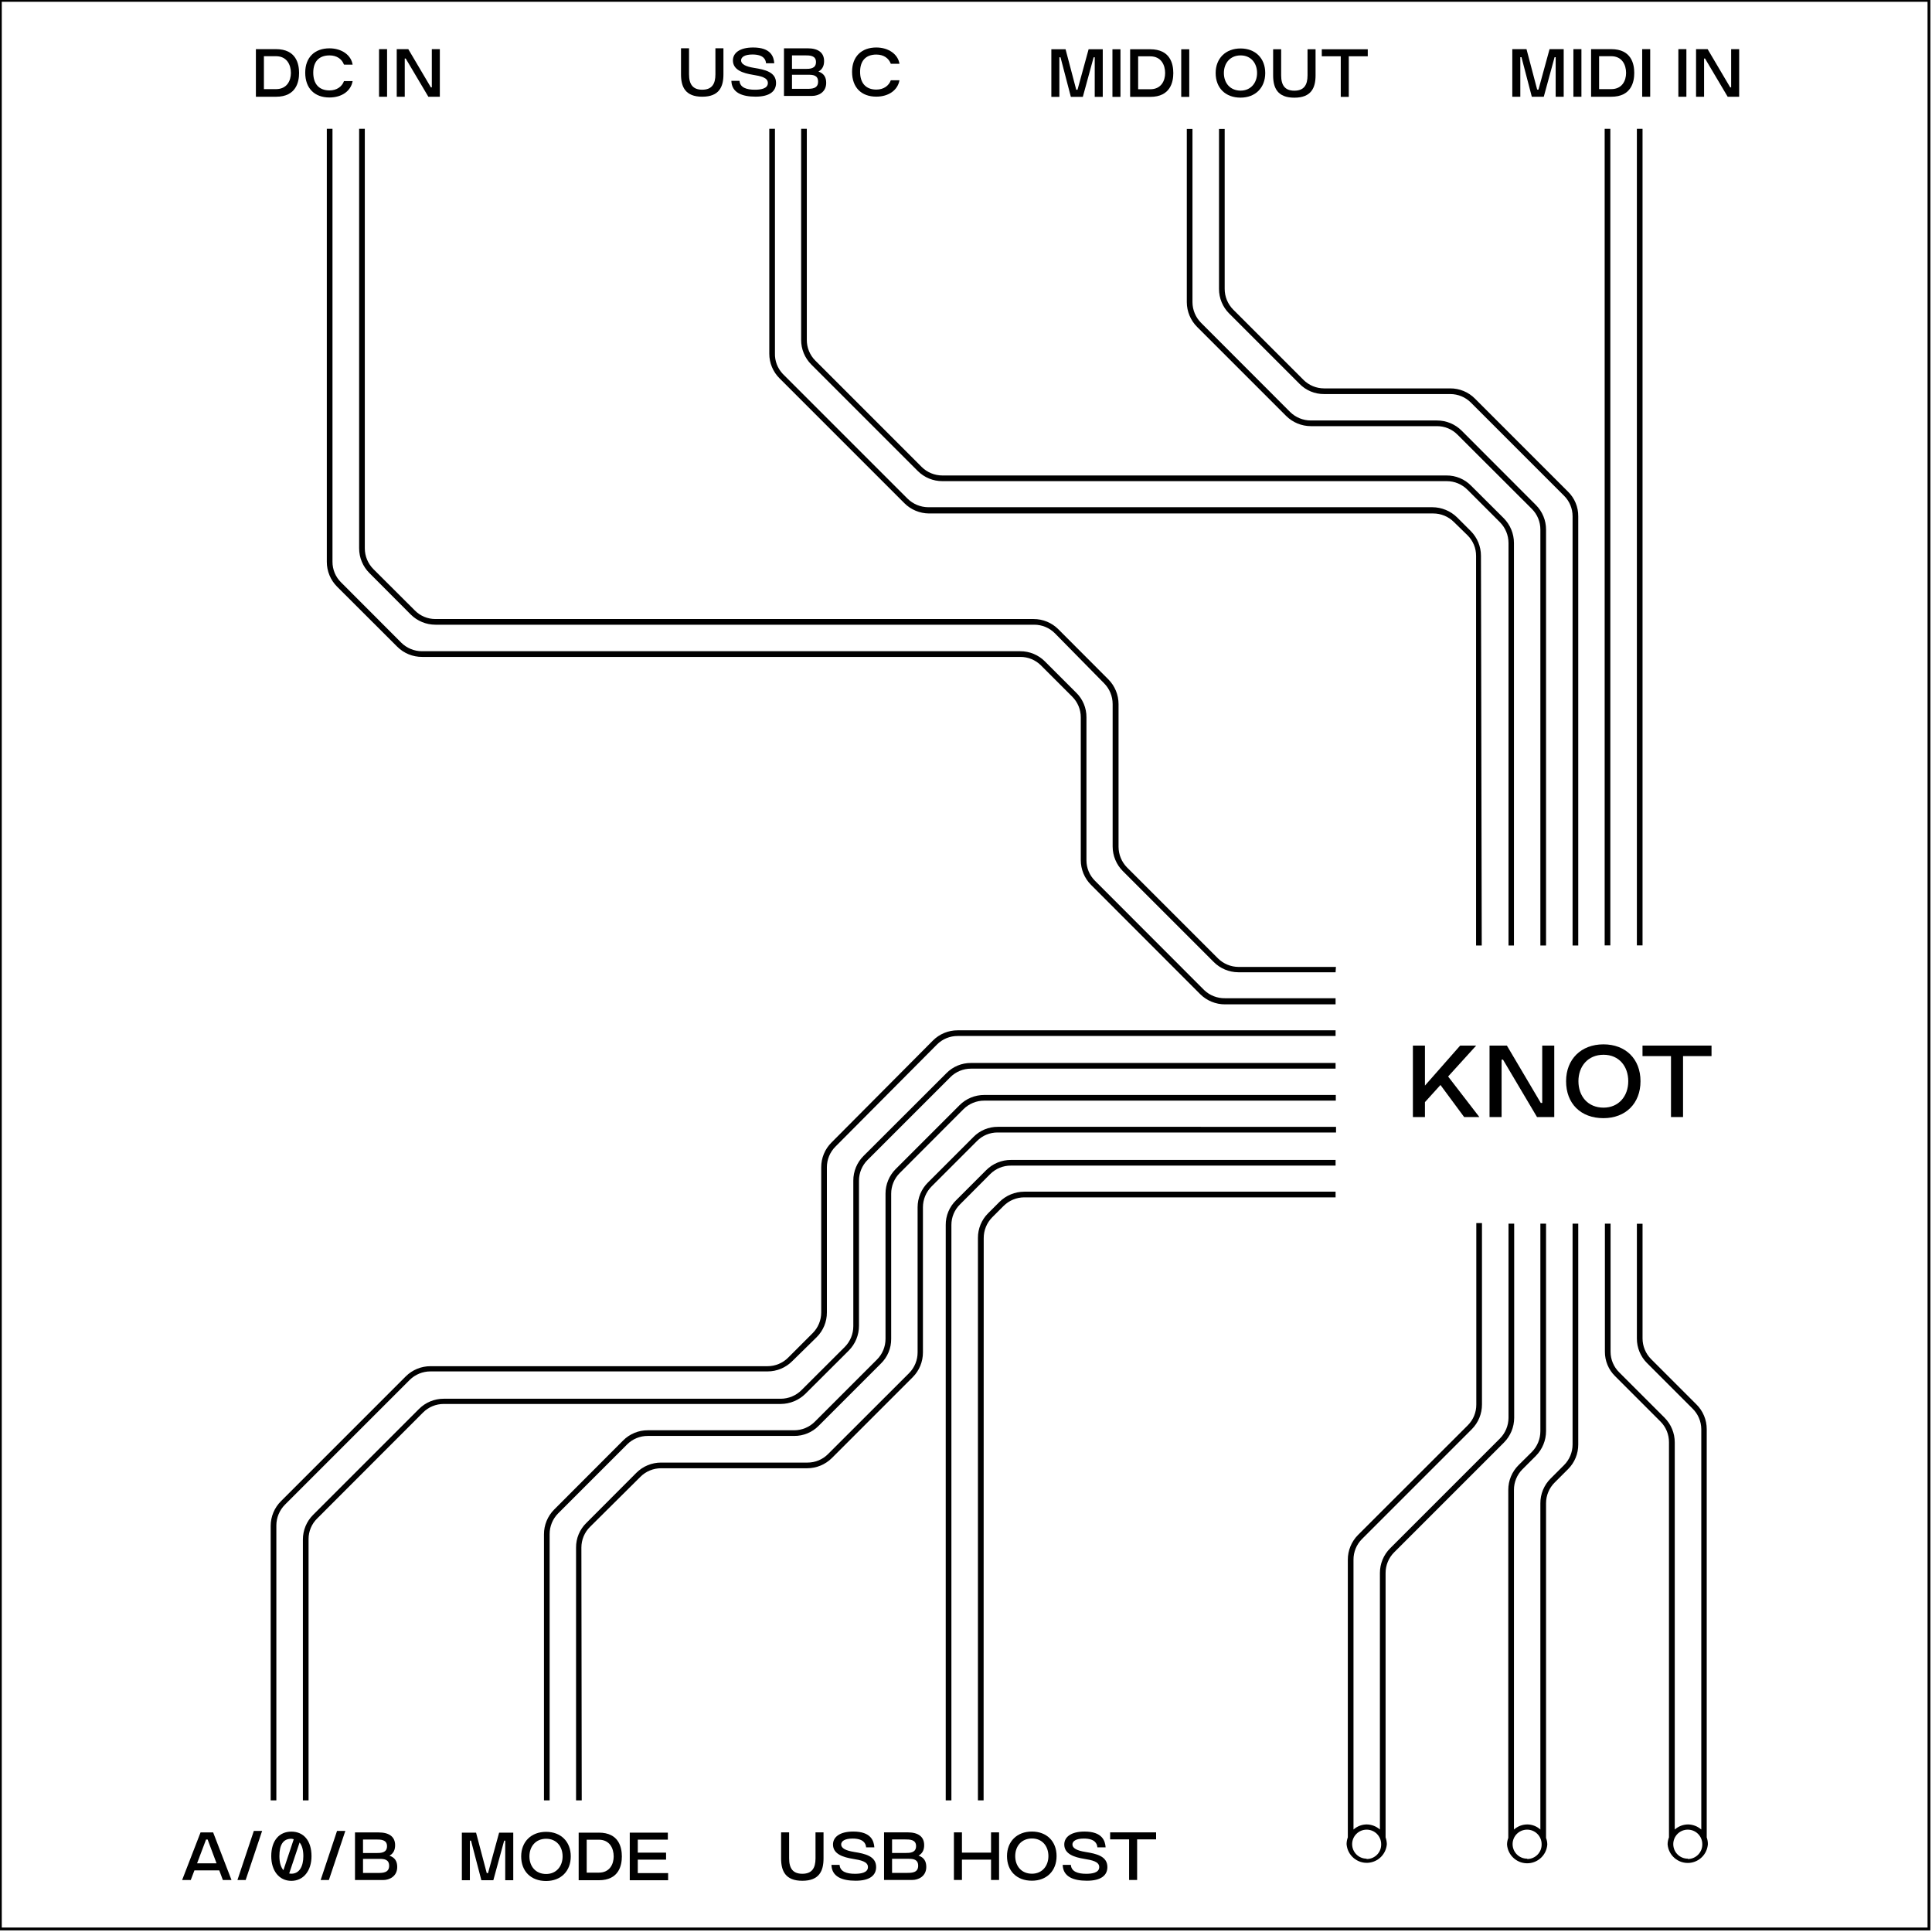 <?xml version="1.0" encoding="UTF-8" standalone="no"?>
<!-- Generator: Adobe Illustrator 28.0.0, SVG Export Plug-In . SVG Version: 6.00 Build 0)  -->

<svg
   version="1.1"
   x="0px"
   y="0px"
   viewBox="0 0 226.772 226.772"
   xml:space="preserve"
   id="svg40"
   sodipodi:docname="6x6-knot-front.svg"
   width="60mm"
   height="60mm"
   inkscape:version="1.3.2 (091e20e, 2023-11-25, custom)"
   xmlns:inkscape="http://www.inkscape.org/namespaces/inkscape"
   xmlns:sodipodi="http://sodipodi.sourceforge.net/DTD/sodipodi-0.dtd"
   xmlns="http://www.w3.org/2000/svg"
   xmlns:svg="http://www.w3.org/2000/svg"><defs
   id="defs40" /><sodipodi:namedview
   id="namedview40"
   pagecolor="#ffffff"
   bordercolor="#000000"
   borderopacity="0.25"
   inkscape:showpageshadow="2"
   inkscape:pageopacity="0.0"
   inkscape:pagecheckerboard="0"
   inkscape:deskcolor="#d1d1d1"
   inkscape:zoom="3.4133289"
   inkscape:cx="125.39079"
   inkscape:cy="105.3224"
   inkscape:window-width="1920"
   inkscape:window-height="1137"
   inkscape:window-x="1912"
   inkscape:window-y="-8"
   inkscape:window-maximized="1"
   inkscape:current-layer="svg40"
   inkscape:document-units="mm" />

<g
   id="g40"
   transform="matrix(1.331,0,0,1.331,0.041,0.041)"><g
     id="Layer_1">
	<path
   d="M 170.204,170.204 H -0.125 V -0.125 H 170.204 Z M 0.125,169.954 H 169.954 V 0.125 H 0.125 Z"
   id="path1" />
</g><g
     id="Layer_2">
	<g
   id="g25">
		<path
   d="m 26.344,6.402 c 0,-0.78 -0.246,-2.099 -2.033,-2.099 h -1.775 v 4.198 h 1.775 c 1.787,0 2.033,-1.325 2.033,-2.099 z m -3.101,-1.476 h 1.067 c 0.965,0 1.313,0.768 1.313,1.476 0,0.671 -0.342,1.427 -1.313,1.427 h -1.067 z"
   id="path2" />
		<path
   d="m 29.026,4.854 c 0.647,0 1.097,0.324 1.277,0.815 H 31.065 C 30.939,4.831 30.106,4.231 29.021,4.231 c -1.29,0 -2.135,0.792 -2.135,2.146 0,1.385 0.827,2.189 2.135,2.189 1.097,0 1.895,-0.576 2.045,-1.445 h -0.762 c -0.174,0.486 -0.636,0.822 -1.277,0.822 -0.954,0 -1.433,-0.606 -1.433,-1.565 0,-0.947 0.479,-1.523 1.433,-1.523 z"
   id="path3" />
		<rect
   x="33.396"
   y="4.303"
   width="0.708"
   height="4.198"
   id="rect3" />
		<polygon
   points="37.744,8.5 38.757,8.5 38.757,4.303 38.05,4.303 38.05,7.673 37.966,7.673 35.975,4.303 34.956,4.303 34.956,8.5 35.663,8.5 35.663,5.13 35.747,5.13 "
   id="polygon3" />
		<path
   d="m 63.06,6.525 c 0,0.881 -0.336,1.355 -1.163,1.355 -0.828,0 -1.164,-0.474 -1.164,-1.355 v -2.297 h -0.708 v 2.297 c 0,1.097 0.372,1.973 1.871,1.973 1.499,0 1.871,-0.875 1.871,-1.973 v -2.297 h -0.708 z"
   id="path4" />
		<path
   d="m 66.469,5.956 c -0.75,-0.12 -1.146,-0.33 -1.146,-0.66 0,-0.282 0.3,-0.521 1.001,-0.521 0.971,0 1.175,0.438 1.199,0.773 h 0.726 c -0.042,-0.576 -0.294,-1.391 -1.859,-1.391 -1.229,0 -1.787,0.51 -1.787,1.139 0,0.857 0.912,1.127 1.745,1.266 0.696,0.114 1.337,0.24 1.337,0.726 0,0.521 -0.678,0.593 -1.146,0.593 -0.726,0 -1.313,-0.186 -1.355,-0.785 H 64.466 c 0.03,1.049 0.947,1.397 2.135,1.397 1.259,0 1.805,-0.486 1.805,-1.205 0,-0.959 -0.959,-1.176 -1.937,-1.332 z"
   id="path5" />
		<path
   d="m 72.145,6.279 c 0.372,-0.204 0.498,-0.54 0.498,-0.923 0,-0.75 -0.528,-1.127 -1.451,-1.127 h -2.087 v 4.198 h 2.489 c 0.54,0 1.235,-0.318 1.235,-1.151 0,-0.498 -0.204,-0.833 -0.684,-0.996 z M 69.812,4.852 h 1.14 c 0.414,0 0.977,0 0.977,0.588 0,0.594 -0.54,0.605 -0.935,0.605 h -1.182 z m 1.343,2.951 h -1.343 v -1.241 h 1.469 c 0.402,0 0.833,0.048 0.833,0.611 0,0.612 -0.552,0.63 -0.959,0.63 z"
   id="path6" />
		<path
   d="m 79.29,7.047 h -0.762 c -0.174,0.486 -0.636,0.822 -1.277,0.822 -0.954,0 -1.433,-0.606 -1.433,-1.565 0,-0.947 0.479,-1.523 1.433,-1.523 0.647,0 1.097,0.324 1.277,0.815 h 0.762 C 79.164,4.756 78.33,4.157 77.245,4.157 c -1.29,0 -2.135,0.792 -2.135,2.146 0,1.385 0.827,2.189 2.135,2.189 1.097,0 1.895,-0.576 2.045,-1.445 z"
   id="path7" />
		<polygon
   points="94.879,7.882 93.938,4.314 92.684,4.314 92.684,8.512 93.392,8.512 93.392,5.022 93.493,5.022 94.405,8.512 95.46,8.512 96.414,5.022 96.51,5.022 96.51,8.512 97.218,8.512 97.218,4.314 95.97,4.314 94.992,7.882 "
   id="polygon7" />
		<rect
   x="98.072"
   y="4.314"
   width="0.707"
   height="4.198"
   id="rect7" />
		<path
   d="M 101.406,4.314 H 99.632 V 8.512 h 1.774 c 1.787,0 2.033,-1.325 2.033,-2.099 0,-0.78 -0.246,-2.099 -2.033,-2.099 z m 0,3.526 h -1.067 v -2.903 h 1.067 c 0.966,0 1.313,0.768 1.313,1.476 0,0.671 -0.342,1.427 -1.313,1.427 z"
   id="path8" />
		<rect
   x="104.138"
   y="4.314"
   width="0.708"
   height="4.198"
   id="rect8" />
		<path
   d="m 109.369,4.243 c -1.313,0 -2.195,0.875 -2.195,2.165 0,1.319 0.863,2.171 2.195,2.171 1.307,0 2.177,-0.87 2.177,-2.171 0,-1.307 -0.876,-2.165 -2.177,-2.165 z m 0.006,3.718 c -0.918,0 -1.476,-0.666 -1.476,-1.553 0,-0.875 0.558,-1.553 1.476,-1.553 0.911,0 1.451,0.684 1.451,1.553 0,0.875 -0.558,1.553 -1.451,1.553 z"
   id="path9" />
		<path
   d="m 115.277,6.611 c 0,0.881 -0.336,1.355 -1.163,1.355 -0.827,0 -1.163,-0.474 -1.163,-1.355 v -2.297 h -0.708 v 2.297 c 0,1.097 0.372,1.973 1.871,1.973 1.499,0 1.871,-0.875 1.871,-1.973 v -2.297 h -0.708 z"
   id="path10" />
		<polygon
   points="116.534,4.932 118.207,4.932 118.207,8.512 118.914,8.512 118.914,4.932 120.588,4.932 120.588,4.314 116.534,4.314 "
   id="polygon10" />
		<polygon
   points="135.055,8.501 136.11,8.501 137.063,5.011 137.159,5.011 137.159,8.501 137.867,8.501 137.867,4.303 136.62,4.303 135.643,7.871 135.528,7.871 134.587,4.303 133.334,4.303 133.334,8.501 134.041,8.501 134.041,5.011 134.144,5.011 "
   id="polygon11" />
		<rect
   x="138.722"
   y="4.303"
   width="0.708"
   height="4.198"
   id="rect11" />
		<path
   d="m 144.089,6.402 c 0,-0.78 -0.245,-2.099 -2.032,-2.099 h -1.775 v 4.198 h 1.775 c 1.787,0 2.032,-1.325 2.032,-2.099 z m -3.1,-1.476 h 1.067 c 0.965,0 1.313,0.768 1.313,1.476 0,0.671 -0.342,1.427 -1.313,1.427 h -1.067 z"
   id="path11" />
		<rect
   x="144.788"
   y="4.303"
   width="0.707"
   height="4.198"
   id="rect12" />
		<rect
   x="147.979"
   y="4.303"
   width="0.708"
   height="4.198"
   id="rect13" />
		<polygon
   points="150.331,5.131 152.328,8.501 153.341,8.501 153.341,4.303 152.634,4.303 152.634,7.673 152.55,7.673 150.559,4.303 149.539,4.303 149.539,8.501 150.247,8.501 150.247,5.131 "
   id="polygon13" />
		<polygon
   points="126.999,95.65 129.088,98.478 130.429,98.478 127.674,94.903 130.149,92.176 128.736,92.176 125.631,95.704 125.631,92.176 124.568,92.176 124.568,98.478 125.631,98.478 125.631,97.163 "
   id="polygon14" />
		<polygon
   points="135.514,98.478 137.035,98.478 137.035,92.176 135.973,92.176 135.973,97.235 135.847,97.235 132.857,92.176 131.327,92.176 131.327,98.478 132.39,98.478 132.39,93.418 132.516,93.418 "
   id="polygon15" />
		<path
   d="m 141.372,92.067 c -1.972,0 -3.295,1.314 -3.295,3.25 0,1.98 1.296,3.259 3.295,3.259 1.962,0 3.268,-1.306 3.268,-3.259 0,-1.963 -1.314,-3.25 -3.268,-3.25 z m 0.009,5.582 c -1.378,0 -2.215,-1 -2.215,-2.332 0,-1.314 0.837,-2.332 2.215,-2.332 1.368,0 2.179,1.026 2.179,2.332 0,1.314 -0.837,2.332 -2.179,2.332 z"
   id="path15" />
		<polygon
   points="144.817,93.103 147.329,93.103 147.329,98.478 148.392,98.478 148.392,93.103 150.903,93.103 150.903,92.176 144.817,92.176 "
   id="polygon16" />
		<path
   d="m 17.655,161.565 -1.625,4.198 h 0.762 l 0.324,-0.852 h 2.189 l 0.318,0.852 h 0.762 l -1.619,-4.198 z m -0.306,2.723 0.792,-2.099 h 0.138 l 0.786,2.099 z"
   id="path16" />
		<polygon
   points="20.908,165.764 21.633,165.764 23.084,161.434 22.353,161.434 "
   id="polygon17" />
		<path
   d="m 25.665,161.494 c -1.067,0 -1.775,0.785 -1.775,2.164 0,1.283 0.689,2.177 1.775,2.177 1.067,0 1.775,-0.894 1.775,-2.177 0,-1.379 -0.708,-2.164 -1.775,-2.164 z m -1.056,2.164 c 0,-1.013 0.336,-1.535 1.056,-1.535 0.08,0 0.138,0.031 0.208,0.045 l -0.91,2.727 c -0.237,-0.272 -0.354,-0.703 -0.354,-1.237 z m 1.056,1.548 c -0.069,0 -0.131,-0.011 -0.192,-0.022 l 0.915,-2.731 c 0.215,0.257 0.332,0.651 0.332,1.205 0,0.899 -0.348,1.548 -1.055,1.548 z"
   id="path17" />
		<polygon
   points="28.246,165.764 28.971,165.764 30.422,161.434 29.691,161.434 "
   id="polygon18" />
		<path
   d="m 34.315,163.616 c 0.372,-0.203 0.498,-0.539 0.498,-0.923 0,-0.75 -0.528,-1.128 -1.451,-1.128 h -2.087 v 4.198 h 2.489 c 0.54,0 1.235,-0.318 1.235,-1.151 0,-0.498 -0.204,-0.834 -0.684,-0.996 z m -2.333,-1.427 h 1.14 c 0.414,0 0.977,0 0.977,0.588 0,0.594 -0.54,0.605 -0.936,0.605 H 31.983 Z m 1.343,2.95 H 31.983 v -1.241 h 1.469 c 0.402,0 0.833,0.048 0.833,0.611 -1e-6,0.612 -0.552,0.63 -0.959,0.63 z"
   id="path18" />
		<polygon
   points="42.42,165.782 43.475,165.782 44.429,162.292 44.524,162.292 44.524,165.782 45.232,165.782 45.232,161.585 43.985,161.585 43.007,165.152 42.894,165.152 41.952,161.585 40.699,161.585 40.699,165.782 41.406,165.782 41.406,162.292 41.508,162.292 "
   id="polygon19" />
		<path
   d="m 48.126,161.513 c -1.313,0 -2.195,0.876 -2.195,2.165 0,1.319 0.863,2.171 2.195,2.171 1.307,0 2.177,-0.87 2.177,-2.171 0,-1.308 -0.875,-2.165 -2.177,-2.165 z m 0.006,3.718 c -0.917,0 -1.475,-0.665 -1.475,-1.553 0,-0.876 0.558,-1.554 1.475,-1.554 0.912,0 1.451,0.685 1.451,1.554 0,0.875 -0.558,1.553 -1.451,1.553 z"
   id="path19" />
		<path
   d="m 52.775,161.585 h -1.775 v 4.197 h 1.775 c 1.787,0 2.033,-1.325 2.033,-2.099 0,-0.779 -0.246,-2.099 -2.033,-2.099 z m 0,3.526 h -1.067 v -2.903 h 1.067 c 0.965,0 1.313,0.768 1.313,1.476 0,0.672 -0.342,1.428 -1.313,1.428 z"
   id="path20" />
		<polygon
   points="55.506,165.782 58.889,165.782 58.889,165.152 56.214,165.152 56.214,163.966 58.708,163.966 58.708,163.348 56.214,163.348 56.214,162.202 58.864,162.202 58.864,161.585 55.506,161.585 "
   id="polygon20" />
		<path
   d="m 71.887,163.856 c 0,0.882 -0.336,1.355 -1.163,1.355 -0.828,0 -1.164,-0.474 -1.164,-1.355 v -2.297 h -0.708 v 2.297 c 0,1.098 0.372,1.973 1.871,1.973 1.499,0 1.871,-0.875 1.871,-1.973 v -2.297 h -0.708 z"
   id="path21" />
		<path
   d="m 75.295,163.287 c -0.75,-0.12 -1.146,-0.33 -1.146,-0.66 0,-0.281 0.3,-0.521 1.001,-0.521 0.971,0 1.175,0.438 1.199,0.773 h 0.726 c -0.042,-0.575 -0.294,-1.391 -1.859,-1.391 -1.229,0 -1.787,0.51 -1.787,1.139 0,0.857 0.912,1.128 1.745,1.266 0.696,0.114 1.337,0.24 1.337,0.726 0,0.521 -0.678,0.594 -1.146,0.594 -0.726,0 -1.313,-0.186 -1.355,-0.785 H 73.292 c 0.03,1.049 0.947,1.396 2.135,1.396 1.259,0 1.805,-0.485 1.805,-1.205 10e-7,-0.959 -0.959,-1.176 -1.937,-1.331 z"
   id="path22" />
		<path
   d="m 80.971,163.61 c 0.372,-0.203 0.498,-0.539 0.498,-0.923 0,-0.75 -0.528,-1.128 -1.451,-1.128 h -2.087 v 4.198 h 2.489 c 0.54,0 1.235,-0.318 1.235,-1.151 0,-0.498 -0.204,-0.834 -0.684,-0.996 z m -2.333,-1.427 h 1.14 c 0.414,0 0.977,0 0.977,0.588 0,0.594 -0.54,0.605 -0.935,0.605 h -1.182 z m 1.343,2.95 h -1.343 v -1.241 h 1.469 c 0.402,0 0.833,0.048 0.833,0.611 0,0.612 -0.552,0.63 -0.959,0.63 z"
   id="path23" />
		<polygon
   points="87.366,165.758 88.074,165.758 88.074,161.56 87.366,161.56 87.366,163.347 84.8,163.347 84.8,161.56 84.092,161.56 84.092,165.758 84.8,165.758 84.8,163.965 87.366,163.965 "
   id="polygon23" />
		<path
   d="m 90.968,161.488 c -1.313,0 -2.195,0.875 -2.195,2.164 0,1.319 0.863,2.171 2.195,2.171 1.307,0 2.177,-0.869 2.177,-2.171 0,-1.307 -0.876,-2.164 -2.177,-2.164 z m 0.006,3.718 c -0.918,0 -1.476,-0.666 -1.476,-1.554 0,-0.875 0.558,-1.553 1.476,-1.553 0.911,0 1.451,0.684 1.451,1.553 0,0.876 -0.558,1.554 -1.451,1.554 z"
   id="path24" />
		<path
   d="m 95.689,163.287 c -0.75,-0.12 -1.146,-0.33 -1.146,-0.66 0,-0.281 0.3,-0.521 1.002,-0.521 0.971,0 1.175,0.438 1.199,0.773 h 0.726 c -0.042,-0.575 -0.294,-1.391 -1.859,-1.391 -1.229,0 -1.787,0.51 -1.787,1.139 0,0.857 0.912,1.128 1.745,1.266 0.696,0.114 1.338,0.24 1.338,0.726 0,0.521 -0.678,0.594 -1.146,0.594 -0.726,0 -1.313,-0.186 -1.355,-0.785 h -0.72 c 0.03,1.049 0.947,1.396 2.135,1.396 1.26,0 1.805,-0.485 1.805,-1.205 1e-6,-0.959 -0.959,-1.176 -1.937,-1.331 z"
   id="path25" />
		<polygon
   points="97.869,162.178 99.542,162.178 99.542,165.758 100.249,165.758 100.249,162.178 101.923,162.178 101.923,161.56 97.869,161.56 "
   id="polygon25" />
	</g>
	<rect
   x="144.32"
   y="11.33"
   width="0.5"
   height="72.01"
   id="rect25" />
	<rect
   x="141.48"
   y="11.33"
   width="0.5"
   height="72.01"
   id="rect26" />
	<path
   d="m 86.71,158.74 h -0.5 v -49.6 c -0.004,-0.818 0.32,-1.603 0.9,-2.18 l 1,-1 c 0.582,-0.573 1.364,-0.896 2.18,-0.9 H 117.75 v 0.5 H 90.29 c -0.683,0.003 -1.337,0.277 -1.82,0.76 l -1,1 c -0.481,0.487 -0.751,1.145 -0.75,1.83 z"
   id="path26" />
	<path
   d="m 83.87,158.74 h -0.5 v -50.74 c -0.008,-0.821 0.321,-1.608 0.91,-2.18 l 2.66,-2.66 c 0.578,-0.578 1.362,-0.902 2.18,-0.9 h 28.63 v 0.5 H 89.12 c -0.686,-0.005 -1.345,0.265 -1.83,0.75 l -2.66,2.67 c -0.489,0.479 -0.763,1.135 -0.76,1.82 z"
   id="path27" />
	<path
   d="m 24.34,158.74 h -0.5 v -24.21 c 0.002,-0.819 0.329,-1.603 0.91,-2.18 l 11,-11 c 0.582,-0.579 1.369,-0.903 2.19,-0.9 h 29.71 c 0.687,0.001 1.346,-0.272 1.83,-0.76 l 2.15,-2.15 c 0.488,-0.484 0.761,-1.143 0.76,-1.83 v -12.8 c -0.002,-0.818 0.322,-1.602 0.9,-2.18 l 8.95,-9 c 0.578,-0.578 1.362,-0.902 2.18,-0.9 h 33.33 v 0.5 H 84.42 c -0.682,-0.003 -1.338,0.267 -1.82,0.75 l -8.95,9 c -0.488,0.484 -0.761,1.143 -0.76,1.83 v 12.8 c 0.004,0.818 -0.32,1.603 -0.9,2.18 l -2.15,2.11 c -0.578,0.585 -1.367,0.913 -2.19,0.91 H 37.93 c -0.685,-0.002 -1.343,0.268 -1.83,0.75 l -11,11 c -0.484,0.486 -0.757,1.144 -0.76,1.83 z"
   id="path28" />
	<path
   d="m 27.18,158.74 h -0.5 v -23 c -0.002,-0.818 0.322,-1.602 0.9,-2.18 l 9.34,-9.34 c 0.578,-0.578 1.362,-0.902 2.18,-0.9 h 29.73 c 0.683,-0.003 1.337,-0.277 1.82,-0.76 l 3.82,-3.81 c 0.481,-0.487 0.751,-1.145 0.75,-1.83 v -12.83 c -0.003,-0.823 0.325,-1.612 0.91,-2.19 l 7.29,-7.28 c 0.572,-0.589 1.359,-0.918 2.18,-0.91 h 32.15 v 0.5 H 85.6 c -0.687,-0.002 -1.346,0.272 -1.83,0.76 l -7.29,7.29 c -0.488,0.484 -0.761,1.143 -0.76,1.83 v 12.79 c 0.003,0.821 -0.321,1.608 -0.9,2.19 L 71,122.88 c -0.582,0.573 -1.364,0.896 -2.18,0.9 H 39.1 c -0.687,-10e-4 -1.346,0.272 -1.83,0.76 l -9.33,9.34 c -0.489,0.479 -0.763,1.136 -0.76,1.82 z"
   id="path29" />
	<path
   d="m 48.44,158.74 h -0.5 v -23.46 c -0.003,-0.821 0.321,-1.608 0.9,-2.19 l 6.08,-6.09 c 0.577,-0.58 1.362,-0.904 2.18,-0.9 H 70 c 0.687,10e-4 1.346,-0.272 1.83,-0.76 l 5.47,-5.47 c 0.488,-0.484 0.761,-1.143 0.76,-1.83 v -12.8 c -0.002,-0.818 0.322,-1.602 0.9,-2.18 l 5.63,-5.63 c 0.578,-0.578 1.362,-0.902 2.18,-0.9 H 117.77 v 0.5 H 86.77 c -0.685,-8.24e-4 -1.343,0.269 -1.83,0.75 L 79.32,103.41 c -0.488,0.484 -0.761,1.143 -0.76,1.83 v 12.8 c 0.008,0.821 -0.321,1.608 -0.91,2.18 l -5.47,5.47 c -0.572,0.589 -1.359,0.918 -2.18,0.91 H 57.1 c -0.686,-0.005 -1.345,0.265 -1.83,0.75 l -6.08,6.08 c -0.482,0.487 -0.752,1.145 -0.75,1.83 z"
   id="path30" />
	<path
   d="m 51.27,158.74 h -0.5 v -22.29 c -0.008,-0.821 0.321,-1.608 0.91,-2.18 l 4.41,-4.42 c 0.578,-0.578 1.362,-0.902 2.18,-0.9 h 12.91 c 0.684,0.003 1.341,-0.271 1.82,-0.76 l 7.14,-7.13 c 0.481,-0.487 0.751,-1.145 0.75,-1.83 v -12.8 c 0.002,-0.819 0.329,-1.603 0.91,-2.18 l 4,-4 c 0.572,-0.589 1.359,-0.918 2.18,-0.91 H 117.79 v 0.5 H 87.94 c -0.685,-0.003 -1.341,0.271 -1.82,0.76 l -4,4 c -0.484,0.486 -0.757,1.144 -0.76,1.83 v 12.8 c 0.003,0.821 -0.321,1.608 -0.9,2.19 l -7.13,7.13 c -0.579,0.576 -1.363,0.9 -2.18,0.9 H 58.27 c -0.687,-0.001 -1.346,0.272 -1.83,0.76 L 52,134.62 c -0.488,0.484 -0.761,1.143 -0.76,1.83 z"
   id="path31" />
	<path
   d="m 130.64,83.35 h -0.5 V 49 c 0.007,-0.683 -0.264,-1.34 -0.75,-1.82 l -1.21,-1.18 c -0.484,-0.481 -1.138,-0.75 -1.82,-0.75 H 81.9 c -0.818,-0.004 -1.602,-0.331 -2.18,-0.91 l -11,-11 C 68.137,32.764 67.809,31.979 67.81,31.16 V 11.33 h 0.5 v 19.79 c -0.022,0.674 0.227,1.33 0.69,1.82 l 11,11 c 0.488,0.482 1.144,0.755 1.83,0.76 H 126.29 c 0.816,0.004 1.598,0.327 2.18,0.9 l 1.2,1.2 c 0.576,0.579 0.9,1.363 0.9,2.18 z"
   id="path32" />
	<path
   d="M 133.48,83.35 H 133 V 47.85 c -0.003,-0.686 -0.276,-1.344 -0.76,-1.83 L 129.38,43.16 c -0.484,-0.488 -1.143,-0.761 -1.83,-0.76 H 83.08 c -0.818,0.004 -1.603,-0.32 -2.18,-0.9 l -9.38,-9.38 c -0.58,-0.577 -0.904,-1.362 -0.9,-2.18 V 11.33 h 0.5 v 18.61 c -0.005,0.686 0.265,1.345 0.75,1.83 L 81.25,41.15 c 0.487,0.481 1.145,0.751 1.83,0.75 H 127.53 c 0.821,-0.008 1.608,0.321 2.18,0.91 l 2.87,2.86 c 0.575,0.58 0.898,1.363 0.9,2.18 z"
   id="path33" />
	<path
   d="m 136.31,83.35 h -0.5 V 46.68 c 0.005,-0.686 -0.265,-1.345 -0.75,-1.83 l -6.55,-6.54 c -0.479,-0.489 -1.135,-0.763 -1.82,-0.76 H 115.57 c -0.817,-0.002 -1.6,-0.325 -2.18,-0.9 l -7.85,-7.85 c -0.579,-0.578 -0.906,-1.362 -0.91,-2.18 V 11.34 h 0.5 v 15.28 c 0.003,0.683 0.277,1.337 0.76,1.82 l 7.85,7.86 c 0.487,0.481 1.145,0.751 1.83,0.75 h 11.12 c 0.818,-0.002 1.602,0.322 2.18,0.9 l 6.54,6.55 c 0.58,0.577 0.904,1.362 0.9,2.18 z"
   id="path34" />
	<path
   d="m 139.15,83.35 h -0.5 V 45.5 c 0.003,-0.684 -0.271,-1.341 -0.76,-1.82 l -8.2,-8.2 c -0.484,-0.488 -1.143,-0.761 -1.83,-0.76 h -11.12 c -0.821,0.008 -1.608,-0.321 -2.18,-0.91 l -6.19,-6.19 c -0.58,-0.577 -0.904,-1.362 -0.9,-2.18 V 11.34 h 0.5 v 14.1 c -8.2e-4,0.685 0.269,1.343 0.75,1.83 l 6.19,6.19 c 0.484,0.488 1.143,0.761 1.83,0.76 h 11.12 c 0.818,-0.004 1.603,0.32 2.18,0.9 l 8.2,8.2 c 0.589,0.572 0.918,1.359 0.91,2.18 z"
   id="path35" />
	<path
   d="M 117.75,88.54 H 108 c -0.821,0.003 -1.608,-0.321 -2.19,-0.9 L 96.18,78 C 95.604,77.421 95.28,76.637 95.28,75.82 V 63.23 c 0.002,-0.687 -0.272,-1.346 -0.76,-1.83 l -2.75,-2.75 c -0.485,-0.485 -1.144,-0.755 -1.83,-0.75 H 37.2 C 36.376,57.906 35.583,57.582 35,57 l -5.31,-5.3 c -0.576,-0.579 -0.9,-1.363 -0.9,-2.18 V 11.33 h 0.5 v 38.18 c -0.003,0.684 0.271,1.341 0.76,1.82 l 5.3,5.31 c 0.486,0.484 1.144,0.757 1.83,0.76 h 52.76 c 0.818,-0.004 1.603,0.32 2.18,0.9 l 2.75,2.75 c 0.589,0.572 0.918,1.359 0.91,2.18 v 12.6 c -0.003,0.685 0.271,1.341 0.76,1.82 l 9.63,9.64 c 0.493,0.468 1.15,0.723 1.83,0.71 h 9.75 z"
   id="path36" />
	<path
   d="m 117.75,85.71 h -8.58 c -0.815,-0.004 -1.596,-0.331 -2.17,-0.91 l -8,-8 C 98.419,76.223 98.092,75.439 98.09,74.62 V 62.06 c 8.24e-4,-0.685 -0.269,-1.343 -0.75,-1.83 L 93,55.82 C 92.516,55.332 91.857,55.059 91.17,55.06 H 38.37 c -0.817,2.3e-5 -1.601,-0.324 -2.18,-0.9 l -3.64,-3.65 c -0.581,-0.577 -0.908,-1.361 -0.91,-2.18 v -37 h 0.5 v 37 c 0.003,0.686 0.276,1.344 0.76,1.83 l 3.65,3.64 c 0.479,0.489 1.136,0.763 1.82,0.76 h 52.75 c 0.818,-0.002 1.602,0.322 2.18,0.9 l 4.41,4.42 c 0.576,0.58 0.899,1.363 0.9,2.18 v 12.59 c 0.003,0.686 0.276,1.344 0.76,1.83 l 8,8 c 0.486,0.484 1.144,0.757 1.83,0.76 h 8.58 z"
   id="path37" />
	<path
   d="m 133,107.88 v 17.12 c -0.003,0.686 -0.276,1.344 -0.76,1.83 l -9.68,9.68 c -0.578,0.578 -0.902,1.362 -0.9,2.18 v 22.62 c -0.323,-0.286 -0.739,-0.446 -1.17,-0.45 -0.429,0.004 -0.841,0.164 -1.16,0.45 v -23.79 c -0.005,-0.686 0.265,-1.345 0.75,-1.83 l 9.68,-9.68 c 0.578,-0.578 0.902,-1.362 0.9,-2.18 v -16 h -0.5 v 16 c 0.005,0.686 -0.265,1.345 -0.75,1.83 l -9.68,9.67 c -0.579,0.582 -0.903,1.369 -0.9,2.19 v 24.48 0 c -0.072,0.192 -0.109,0.395 -0.11,0.6 0.074,0.98 0.928,1.715 1.908,1.642 0.878,-0.066 1.576,-0.764 1.642,-1.642 -0.006,-0.204 -0.043,-0.407 -0.11,-0.6 v 0 -23.31 c -10e-4,-0.687 0.272,-1.346 0.76,-1.83 l 9.68,-9.68 c 0.576,-0.58 0.899,-1.363 0.9,-2.18 v -17.12 z m -12.51,56 c -0.707,-2e-5 -1.28,-0.573 -1.28,-1.28 2e-5,-0.707 0.573,-1.28 1.28,-1.28 0.707,1e-5 1.28,0.573 1.28,1.28 0,0.003 -1e-5,0.007 -3e-5,0.01 0.017,0.701 -0.538,1.283 -1.239,1.3 -0.02,4.9e-4 -0.041,4.9e-4 -0.061,0 z"
   id="path38" />
	<path
   d="m 138.65,107.88 v 19.47 c 0.001,0.687 -0.272,1.346 -0.76,1.83 l -1.18,1.18 c -0.58,0.577 -0.904,1.362 -0.9,2.18 v 28.77 c -0.317,-0.289 -0.731,-0.449 -1.16,-0.45 -0.431,0.004 -0.847,0.164 -1.17,0.45 v -29.95 c -0.003,-0.682 0.267,-1.338 0.75,-1.82 l 1.18,-1.18 c 0.575,-0.58 0.898,-1.363 0.9,-2.18 v -18.3 h -0.5 v 18.3 c 8.2e-4,0.685 -0.269,1.343 -0.75,1.83 l -1.18,1.17 c -0.578,0.578 -0.902,1.362 -0.9,2.18 v 30.69 c -0.072,0.188 -0.109,0.388 -0.11,0.59 0.074,0.98 0.928,1.715 1.908,1.642 0.878,-0.066 1.576,-0.764 1.642,-1.642 1.7e-4,-0.202 -0.037,-0.402 -0.11,-0.59 v -29.51 c -0.001,-0.687 0.272,-1.346 0.76,-1.83 l 1.18,-1.18 c 0.58,-0.577 0.904,-1.362 0.9,-2.18 v -19.47 z m -4,56 c -0.707,0.005 -1.284,-0.563 -1.29,-1.27 -0.006,-0.707 0.563,-1.284 1.27,-1.29 0.707,-0.005 1.284,0.563 1.29,1.27 4e-5,0.007 4e-5,0.013 0,0.02 0.017,0.701 -0.538,1.283 -1.24,1.3 -0.01,2.3e-4 -0.02,3.5e-4 -0.03,3.5e-4 v -0.03 z"
   id="path39" />
	<path
   d="m 150.48,162 v 0 -36 c 6.8e-4,-0.819 -0.327,-1.604 -0.91,-2.18 l -4,-4 c -0.481,-0.487 -0.751,-1.145 -0.75,-1.83 v -10.1 h -0.5 v 10.11 c -0.004,0.818 0.32,1.603 0.9,2.18 l 4,4 c 0.493,0.478 0.774,1.133 0.78,1.82 v 35.31 c -0.324,-0.285 -0.739,-0.444 -1.17,-0.45 -0.431,0.004 -0.847,0.164 -1.17,0.45 v -34.14 c 3e-5,-0.817 -0.324,-1.601 -0.9,-2.18 l -4,-4 c -0.487,-0.48 -0.761,-1.136 -0.76,-1.82 v -11.29 h -0.5 v 11.28 c -0.007,0.816 0.317,1.599 0.9,2.17 l 4,4 c 0.483,0.482 0.753,1.138 0.75,1.82 v 34.85 0 c -0.076,0.194 -0.117,0.401 -0.12,0.61 0.074,0.98 0.928,1.715 1.908,1.642 0.878,-0.066 1.576,-0.764 1.642,-1.642 0.003,-0.208 -0.03,-0.414 -0.1,-0.61 z m -1.66,1.88 c -0.707,0.005 -1.284,-0.563 -1.29,-1.27 -0.006,-0.707 0.563,-1.284 1.27,-1.29 0.707,-0.005 1.284,0.563 1.29,1.27 4e-5,0.007 4e-5,0.013 0,0.02 0.011,0.707 -0.553,1.289 -1.26,1.3 -0.003,6e-5 -0.007,9e-5 -0.01,1.2e-4 z"
   id="path40" />
</g></g>
</svg>
